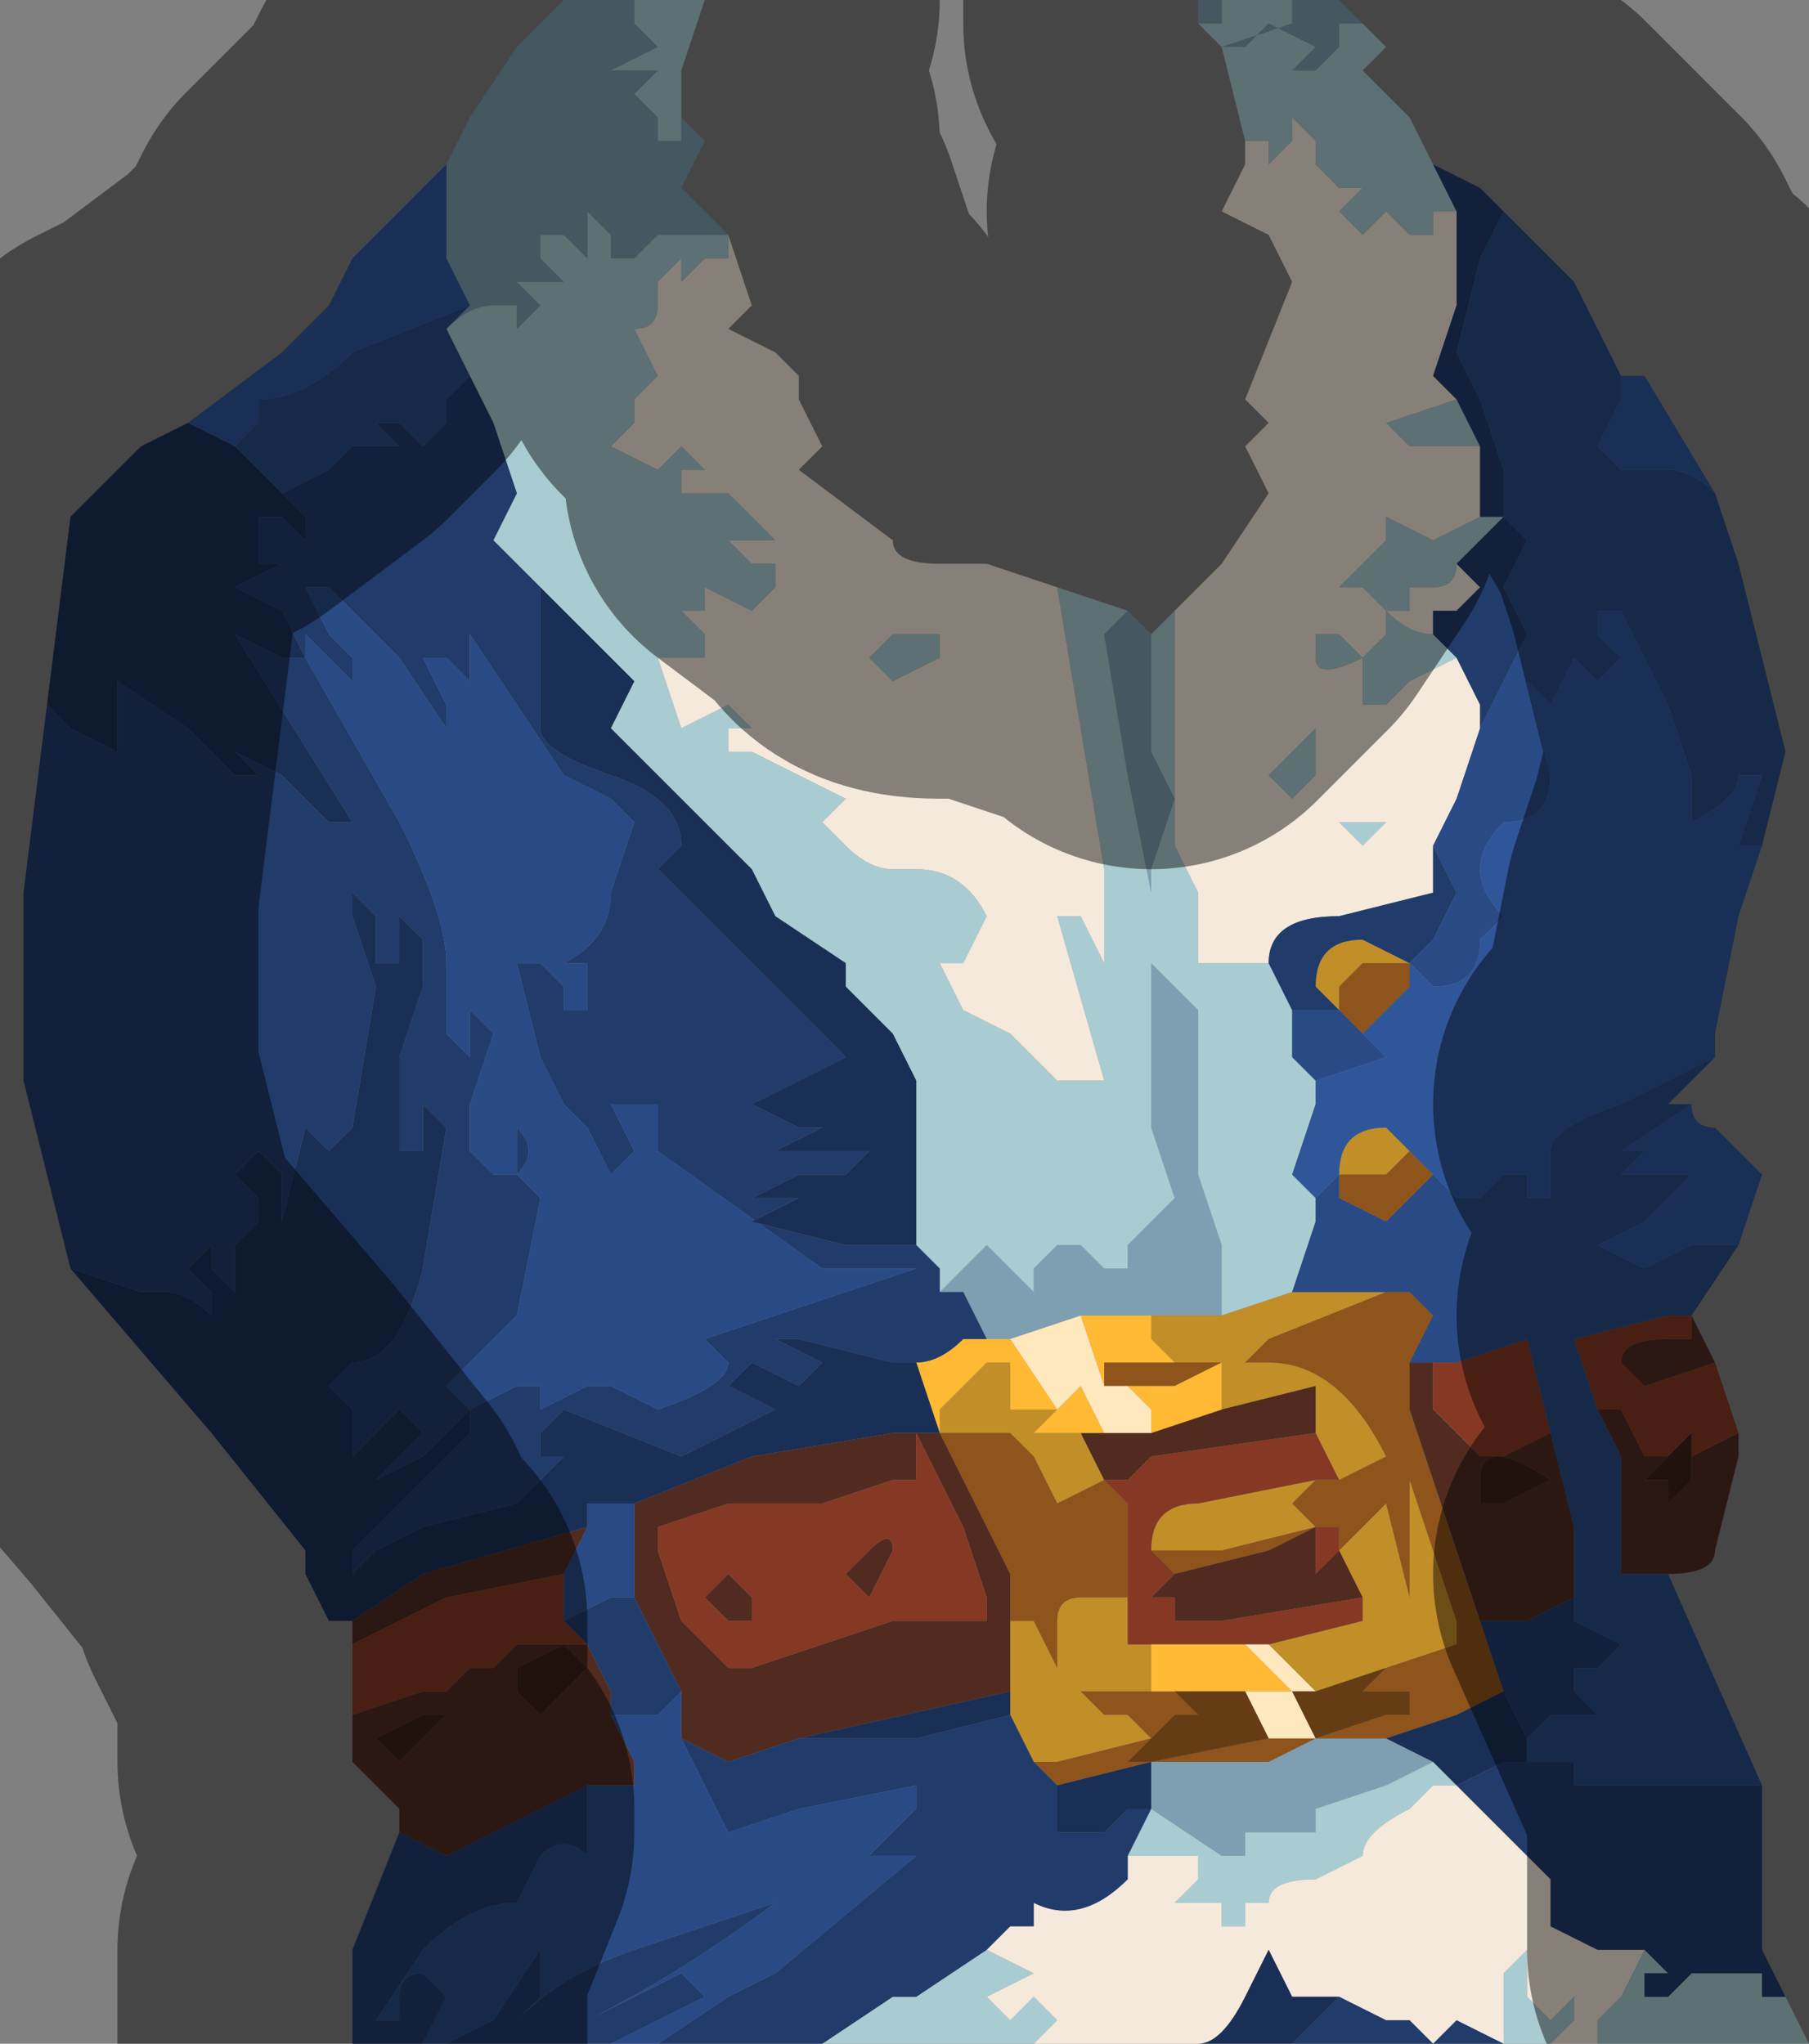 <?xml version="1.0" encoding="UTF-8" standalone="no"?>
<svg xmlns:xlink="http://www.w3.org/1999/xlink" height="4.35px" width="3.85px" xmlns="http://www.w3.org/2000/svg">
  <rect width="100%" height="100%" fill="#808080" stroke="none"/>
  <g transform="matrix(1.0, 0.0, 0.0, 1.0, 1.85, 2.2)">
    <path d="M1.05 -2.15 L1.0 -2.15 1.0 -2.1 0.95 -2.05 0.9 -2.05 0.95 -2.1 0.85 -2.15 0.8 -2.1 0.75 -2.1 0.9 -2.15 0.9 -2.2 1.0 -2.2 1.05 -2.15 M0.75 -2.2 L0.75 -2.15 0.7 -2.15 0.7 -2.2 0.75 -2.2 M-0.9 -1.85 L-0.85 -1.95 -0.75 -2.1 -0.65 -2.2 -0.5 -2.2 -0.5 -2.15 -0.45 -2.1 -0.55 -2.05 -0.45 -2.05 -0.5 -2.0 -0.45 -1.95 -0.4 -1.95 -0.4 -1.95 -0.35 -1.9 -0.4 -1.8 -0.3 -1.7 -0.35 -1.7 -0.4 -1.7 -0.45 -1.7 Q-0.5 -1.65 -0.5 -1.65 -0.55 -1.65 -0.55 -1.65 L-0.55 -1.7 -0.6 -1.75 -0.6 -1.65 -0.65 -1.7 -0.65 -1.7 -0.7 -1.7 -0.7 -1.65 -0.65 -1.6 -0.65 -1.6 -0.7 -1.6 -0.75 -1.6 -0.7 -1.55 -0.75 -1.5 -0.75 -1.55 -0.8 -1.55 Q-0.85 -1.55 -0.9 -1.5 L-0.9 -1.5 -0.85 -1.55 -0.85 -1.55 -0.9 -1.65 -0.9 -1.75 -0.9 -1.85 M0.55 -0.9 L0.6 -0.85 0.6 -0.85 0.6 -0.6 0.65 -0.5 0.6 -0.35 0.6 -0.15 0.65 -0.1 0.7 -0.05 0.7 0.3 0.75 0.45 0.75 0.6 0.6 0.6 0.45 0.6 0.3 0.65 0.25 0.65 0.2 0.55 0.15 0.55 0.2 0.5 Q0.25 0.45 0.25 0.45 L0.3 0.5 0.35 0.55 0.35 0.5 0.4 0.45 0.45 0.45 0.5 0.5 0.55 0.5 0.55 0.45 0.65 0.35 0.6 0.2 0.6 0.05 0.6 -0.3 0.55 -0.55 0.5 -0.85 0.55 -0.9 0.55 -0.9 M0.65 -0.5 L0.65 -0.5 M0.6 1.55 L0.65 1.55 0.85 1.55 0.95 1.5 1.05 1.5 1.1 1.5 1.2 1.55 1.1 1.6 0.95 1.65 0.95 1.7 0.9 1.7 0.85 1.7 0.8 1.7 0.8 1.75 0.75 1.75 0.6 1.65 0.6 1.55 M-0.4 -1.95 L-0.45 -1.95 -0.45 -1.9 -0.4 -1.9 -0.4 -1.95" fill="#7e9eb1" fill-rule="evenodd" stroke="none"/>
    <path d="M1.05 -2.15 L1.1 -2.1 1.05 -2.05 1.15 -1.95 1.2 -1.85 1.25 -1.75 1.25 -1.75 1.2 -1.75 1.2 -1.7 1.15 -1.7 1.1 -1.75 1.05 -1.7 1.0 -1.75 1.05 -1.8 1.0 -1.8 1.0 -1.8 0.95 -1.85 0.95 -1.9 0.9 -1.95 0.9 -1.9 0.85 -1.85 0.85 -1.9 0.8 -1.9 0.75 -2.1 0.7 -2.15 0.75 -2.15 0.75 -2.2 0.9 -2.2 0.9 -2.15 0.75 -2.1 0.8 -2.1 0.85 -2.15 0.95 -2.1 0.9 -2.05 0.95 -2.05 1.0 -2.1 1.0 -2.15 1.05 -2.15 M1.95 2.05 L2.0 2.15 1.95 2.15 1.55 2.15 Q1.55 2.1 1.55 2.1 L1.6 2.05 1.65 1.95 1.7 2.0 1.65 2.0 1.65 2.05 1.7 2.05 1.75 2.0 Q1.8 2.0 1.85 2.0 L1.9 2.0 1.9 2.05 1.95 2.05 M1.45 2.15 L1.4 2.15 1.35 2.15 1.35 2.0 1.4 1.95 1.4 2.05 1.45 2.1 1.5 2.05 1.5 2.1 1.45 2.15 M0.5 2.15 L0.4 2.15 -0.1 2.15 0.05 2.05 0.1 2.05 0.25 1.95 0.35 2.0 0.25 2.05 0.3 2.1 0.35 2.05 0.4 2.1 0.35 2.15 0.4 2.15 0.45 2.15 0.5 2.15 M-0.5 -2.2 L-0.35 -2.2 -0.4 -2.05 -0.4 -1.95 -0.4 -1.95 -0.45 -1.95 -0.5 -2.0 -0.45 -2.05 -0.55 -2.05 -0.45 -2.1 -0.5 -2.15 -0.5 -2.2 M0.4 -0.95 L0.4 -0.95 0.55 -0.9 0.55 -0.9 0.5 -0.85 0.55 -0.55 0.6 -0.3 0.6 0.05 0.6 0.2 0.65 0.35 0.55 0.45 0.55 0.5 0.5 0.5 0.45 0.45 0.4 0.45 0.35 0.5 0.35 0.55 0.3 0.5 0.25 0.45 Q0.25 0.45 0.2 0.5 L0.15 0.55 0.15 0.5 0.1 0.45 0.1 0.4 0.1 0.25 0.1 0.1 0.05 0.0 -0.05 -0.1 -0.05 -0.15 -0.2 -0.25 -0.25 -0.35 -0.25 -0.35 -0.3 -0.4 -0.35 -0.45 -0.45 -0.55 -0.55 -0.65 -0.5 -0.75 -0.65 -0.9 -0.7 -0.95 -0.8 -1.05 -0.75 -1.15 -0.8 -1.3 -0.85 -1.4 -0.85 -1.4 -0.9 -1.5 Q-0.85 -1.55 -0.8 -1.55 L-0.75 -1.55 -0.75 -1.5 -0.7 -1.55 -0.75 -1.6 -0.7 -1.6 -0.65 -1.6 -0.65 -1.6 -0.7 -1.65 -0.7 -1.7 -0.65 -1.7 -0.65 -1.7 -0.6 -1.65 -0.6 -1.75 -0.55 -1.7 -0.55 -1.65 Q-0.55 -1.65 -0.5 -1.65 -0.5 -1.65 -0.45 -1.7 L-0.4 -1.7 -0.35 -1.7 -0.3 -1.7 -0.3 -1.65 -0.35 -1.65 -0.4 -1.6 -0.4 -1.65 -0.45 -1.6 -0.45 -1.55 -0.45 -1.55 Q-0.45 -1.5 -0.5 -1.5 L-0.45 -1.4 -0.5 -1.35 -0.55 -1.4 -0.5 -1.35 -0.5 -1.3 -0.55 -1.25 -0.45 -1.2 -0.4 -1.25 -0.35 -1.2 -0.4 -1.2 -0.4 -1.15 -0.3 -1.15 -0.3 -1.15 -0.25 -1.1 -0.25 -1.1 -0.2 -1.05 Q-0.25 -1.05 -0.3 -1.05 L-0.25 -1.0 -0.2 -1.0 -0.2 -0.95 -0.25 -0.9 -0.35 -0.95 -0.35 -0.9 -0.4 -0.9 -0.35 -0.85 -0.35 -0.8 -0.4 -0.8 -0.4 -0.8 -0.45 -0.8 -0.4 -0.65 -0.3 -0.7 -0.25 -0.65 -0.3 -0.65 -0.3 -0.6 -0.25 -0.6 -0.05 -0.5 -0.1 -0.45 -0.05 -0.4 Q0.0 -0.35 0.05 -0.35 L0.05 -0.35 0.1 -0.35 Q0.2 -0.35 0.25 -0.25 L0.2 -0.15 0.15 -0.15 0.15 -0.15 0.2 -0.05 0.3 0.0 0.35 0.05 0.4 0.1 0.5 0.1 0.4 -0.25 0.45 -0.25 0.5 -0.15 0.5 -0.15 0.5 -0.35 0.45 -0.65 0.4 -0.95 M0.6 -0.85 L0.6 -0.85 0.65 -0.9 0.65 -0.75 0.65 -0.5 0.6 -0.6 0.6 -0.85 0.6 -0.85 M1.3 -1.25 L1.2 -1.25 Q1.15 -1.25 1.15 -1.25 L1.1 -1.3 1.25 -1.35 1.3 -1.25 M1.3 -1.1 L1.35 -1.1 1.3 -1.05 1.3 -1.05 1.25 -1.0 1.25 -1.0 Q1.25 -0.95 1.2 -0.95 L1.1 -0.95 1.15 -0.95 1.15 -0.9 1.1 -0.9 1.05 -0.95 1.0 -0.95 1.1 -1.05 1.1 -1.1 1.2 -1.05 1.3 -1.1 M1.2 -0.85 L1.25 -0.8 1.15 -0.75 1.1 -0.7 1.1 -0.7 1.05 -0.7 1.05 -0.8 Q0.95 -0.75 0.95 -0.8 L0.95 -0.85 1.0 -0.85 1.05 -0.8 1.1 -0.85 1.1 -0.9 Q1.15 -0.85 1.2 -0.85 L1.2 -0.85 M0.75 0.6 L0.75 0.45 0.7 0.3 0.7 -0.05 0.65 -0.1 0.6 -0.15 0.6 -0.35 0.65 -0.5 0.65 -0.4 0.7 -0.3 0.7 -0.15 0.75 -0.15 0.85 -0.15 0.9 -0.05 0.9 0.05 0.95 0.1 0.95 0.15 0.9 0.3 0.95 0.35 0.95 0.4 0.9 0.55 0.75 0.6 M0.1 -0.85 L0.15 -0.85 0.15 -0.8 0.05 -0.75 0.05 -0.75 0.0 -0.8 0.05 -0.85 0.1 -0.85 M0.95 -0.55 L0.9 -0.5 0.85 -0.55 0.95 -0.65 0.95 -0.55 M1.1 -0.45 L1.05 -0.4 1.0 -0.45 1.1 -0.45 M0.6 1.65 L0.75 1.75 0.8 1.75 0.8 1.7 0.85 1.7 0.9 1.7 0.95 1.7 0.95 1.65 1.1 1.6 1.2 1.55 1.25 1.6 Q1.2 1.6 1.2 1.6 L1.15 1.65 Q1.05 1.7 1.05 1.75 L0.95 1.8 Q0.85 1.8 0.85 1.85 L0.8 1.85 0.8 1.9 0.75 1.9 0.75 1.85 0.7 1.85 0.65 1.85 0.7 1.8 0.7 1.75 0.65 1.75 0.55 1.75 0.6 1.65 M-0.4 -1.95 L-0.4 -1.9 -0.45 -1.9 -0.45 -1.95 -0.4 -1.95 M-0.1 2.15 L-0.1 2.15" fill="#a9ccd2" fill-rule="evenodd" stroke="none"/>
    <path d="M0.8 -1.9 L0.85 -1.9 0.85 -1.85 0.9 -1.9 0.9 -1.95 0.95 -1.9 0.95 -1.85 1.0 -1.8 1.0 -1.8 1.05 -1.8 1.0 -1.75 1.05 -1.7 1.1 -1.75 1.15 -1.7 1.2 -1.7 1.2 -1.75 1.25 -1.75 1.25 -1.55 1.2 -1.4 1.25 -1.35 1.1 -1.3 1.15 -1.25 Q1.15 -1.25 1.2 -1.25 L1.3 -1.25 1.3 -1.15 1.3 -1.1 1.2 -1.05 1.1 -1.1 1.1 -1.05 1.0 -0.95 1.05 -0.95 1.1 -0.9 1.15 -0.9 1.15 -0.95 1.1 -0.95 1.2 -0.95 Q1.25 -0.95 1.25 -1.0 L1.3 -0.95 1.25 -0.9 1.2 -0.9 1.2 -0.85 1.2 -0.85 Q1.15 -0.85 1.1 -0.9 L1.1 -0.85 1.05 -0.8 1.0 -0.85 0.95 -0.85 0.95 -0.8 Q0.95 -0.75 1.05 -0.8 L1.05 -0.7 1.1 -0.7 1.1 -0.7 1.15 -0.75 1.25 -0.8 1.25 -0.8 1.3 -0.7 1.3 -0.65 1.25 -0.5 1.2 -0.4 1.2 -0.3 1.0 -0.25 Q0.85 -0.25 0.85 -0.15 L0.75 -0.15 0.7 -0.15 0.7 -0.3 0.65 -0.4 0.65 -0.5 0.65 -0.5 0.65 -0.75 0.65 -0.9 0.75 -1.0 0.85 -1.15 0.8 -1.25 0.85 -1.3 0.8 -1.35 0.9 -1.6 0.85 -1.7 0.75 -1.75 0.8 -1.85 0.8 -1.9 M1.55 2.15 L1.45 2.15 1.5 2.1 1.5 2.05 1.45 2.1 1.4 2.05 1.4 1.95 1.35 2.0 1.35 2.15 1.4 2.15 1.35 2.15 1.25 2.1 1.2 2.15 1.15 2.1 1.1 2.1 1.0 2.05 0.95 2.05 Q0.9 2.05 0.9 2.05 L0.85 1.95 0.8 2.05 Q0.75 2.15 0.7 2.15 L0.65 2.15 0.6 2.15 0.5 2.15 0.45 2.15 0.4 2.15 0.35 2.15 0.4 2.1 0.35 2.05 0.3 2.1 0.25 2.05 0.35 2.0 0.25 1.95 0.3 1.9 0.35 1.9 0.35 1.85 Q0.45 1.9 0.55 1.8 L0.55 1.75 0.65 1.75 0.7 1.75 0.7 1.8 0.65 1.85 0.7 1.85 0.75 1.85 0.75 1.9 0.8 1.9 0.8 1.85 0.85 1.85 Q0.85 1.8 0.95 1.8 L1.05 1.75 Q1.05 1.7 1.15 1.65 L1.2 1.6 Q1.2 1.6 1.25 1.6 L1.4 1.75 1.45 1.8 1.45 1.9 1.55 1.95 1.6 1.95 1.65 1.95 1.6 2.05 1.55 2.1 Q1.55 2.1 1.55 2.15 M-0.1 2.15 L-0.15 2.15 -0.1 2.15 -0.1 2.15 M-0.3 -1.7 L-0.3 -1.7 -0.25 -1.55 -0.3 -1.5 -0.2 -1.45 -0.15 -1.4 -0.15 -1.35 -0.1 -1.25 -0.15 -1.2 0.05 -1.05 Q0.05 -1.0 0.15 -1.0 L0.25 -1.0 0.4 -0.95 0.45 -0.65 0.5 -0.35 0.5 -0.15 0.5 -0.15 0.45 -0.25 0.4 -0.25 0.5 0.1 0.4 0.1 0.35 0.05 0.3 0.0 0.2 -0.05 0.15 -0.15 0.15 -0.15 0.2 -0.15 0.25 -0.25 Q0.2 -0.35 0.1 -0.35 L0.05 -0.35 0.05 -0.35 Q0.0 -0.35 -0.05 -0.4 L-0.1 -0.45 -0.05 -0.5 -0.25 -0.6 -0.3 -0.6 -0.3 -0.65 -0.25 -0.65 -0.3 -0.7 -0.4 -0.65 -0.45 -0.8 -0.4 -0.8 -0.4 -0.8 -0.35 -0.8 -0.35 -0.85 -0.4 -0.9 -0.35 -0.9 -0.35 -0.95 -0.25 -0.9 -0.2 -0.95 -0.2 -1.0 -0.25 -1.0 -0.3 -1.05 Q-0.25 -1.05 -0.2 -1.05 L-0.25 -1.1 -0.25 -1.1 -0.3 -1.15 -0.3 -1.15 -0.4 -1.15 -0.4 -1.2 -0.35 -1.2 -0.4 -1.25 -0.45 -1.2 -0.55 -1.25 -0.5 -1.3 -0.5 -1.35 -0.55 -1.4 -0.5 -1.35 -0.45 -1.4 -0.5 -1.5 Q-0.45 -1.5 -0.45 -1.55 L-0.45 -1.55 -0.45 -1.6 -0.4 -1.65 -0.4 -1.6 -0.35 -1.65 -0.3 -1.65 -0.3 -1.7 M0.1 -0.85 L0.05 -0.85 0.0 -0.8 0.05 -0.75 0.05 -0.75 0.15 -0.8 0.15 -0.85 0.1 -0.85 M0.95 -0.55 L0.95 -0.65 0.85 -0.55 0.9 -0.5 0.95 -0.55 M1.1 -0.45 L1.0 -0.45 1.05 -0.4 1.1 -0.45" fill="#f5e9dc" fill-rule="evenodd" stroke="none"/>
    <path d="M0.6 0.6 L0.75 0.6 0.9 0.55 1.0 0.55 1.1 0.55 0.85 0.65 0.8 0.7 0.65 0.7 0.6 0.65 0.6 0.6 M1.15 -0.15 L1.05 -0.15 1.0 -0.1 1.0 -0.05 1.0 -0.05 0.95 -0.1 Q0.95 -0.2 1.05 -0.2 L1.15 -0.15 M1.15 0.25 L1.1 0.3 1.0 0.3 Q1.0 0.2 1.1 0.2 L1.15 0.25 M1.0 1.1 L1.05 1.05 1.1 1.0 1.15 1.2 1.15 0.95 1.2 1.1 1.25 1.25 1.25 1.3 1.1 1.35 0.95 1.4 0.85 1.3 1.05 1.25 1.05 1.2 1.0 1.1 M0.6 1.4 L0.55 1.4 0.5 1.4 0.45 1.4 0.5 1.45 0.55 1.45 0.6 1.5 0.4 1.55 0.35 1.55 0.3 1.45 0.3 1.4 0.3 1.25 0.35 1.25 0.4 1.35 0.4 1.25 Q0.4 1.2 0.45 1.2 L0.55 1.2 0.55 1.3 0.6 1.3 0.6 1.4 M0.15 0.85 L0.15 0.8 0.25 0.7 0.3 0.7 0.3 0.8 0.35 0.8 0.4 0.8 0.35 0.85 0.4 0.85 0.45 0.85 0.5 0.95 0.4 1.0 0.35 0.9 0.3 0.85 0.2 0.85 0.15 0.85 M0.95 0.85 L0.95 0.75 0.75 0.8 0.75 0.7 0.85 0.7 Q1.0 0.7 1.1 0.9 L1.0 0.95 0.95 0.85 M0.6 1.1 Q0.6 1.0 0.7 1.0 L0.95 0.95 0.9 1.0 0.95 1.05 0.75 1.1 0.6 1.1" fill="#c28e28" fill-rule="evenodd" stroke="none"/>
    <path d="M1.15 -0.15 L1.15 -0.15 1.15 -0.1 1.1 -0.05 1.1 -0.05 1.05 0.0 1.05 0.0 1.0 -0.05 1.0 -0.05 1.0 -0.1 1.05 -0.15 1.15 -0.15 M1.2 0.3 L1.15 0.35 1.1 0.4 1.0 0.35 1.0 0.3 1.1 0.3 1.15 0.25 1.2 0.3 M1.1 0.55 L1.15 0.55 1.2 0.6 1.15 0.7 1.15 0.8 1.25 1.1 1.3 1.25 1.35 1.4 1.25 1.45 1.1 1.5 1.05 1.5 0.95 1.5 0.85 1.55 0.65 1.55 0.6 1.55 0.85 1.5 0.9 1.5 0.95 1.5 1.1 1.45 1.2 1.45 1.15 1.45 1.15 1.4 1.05 1.4 1.1 1.35 1.25 1.3 1.25 1.25 1.2 1.1 1.15 0.95 1.15 1.2 1.1 1.0 1.05 1.05 1.0 1.1 1.0 1.05 0.95 1.05 0.85 1.1 0.65 1.15 0.6 1.1 0.75 1.1 0.95 1.05 0.9 1.0 0.95 0.95 1.0 0.95 1.1 0.9 Q1.0 0.7 0.85 0.7 L0.75 0.7 0.65 0.75 0.55 0.75 0.5 0.75 0.45 0.75 0.5 0.75 0.5 0.7 0.65 0.7 0.8 0.7 0.85 0.65 1.1 0.55 M0.65 1.4 L0.7 1.45 0.65 1.45 0.6 1.5 0.55 1.55 0.6 1.55 0.4 1.6 0.35 1.55 0.4 1.55 0.6 1.5 0.55 1.45 0.5 1.45 0.45 1.4 0.5 1.4 0.55 1.4 0.6 1.4 0.65 1.4 M0.15 0.85 L0.2 0.85 0.3 0.85 0.35 0.9 0.4 1.0 0.5 0.95 0.55 1.0 0.55 1.2 0.45 1.2 Q0.4 1.2 0.4 1.25 L0.4 1.35 0.35 1.25 0.3 1.25 0.3 1.15 0.15 0.85" fill="#8e541c" fill-rule="evenodd" stroke="none"/>
    <path d="M1.75 0.6 L1.8 0.7 1.65 0.75 1.6 0.7 Q1.6 0.65 1.7 0.65 L1.75 0.65 1.75 0.6 M1.85 0.85 L1.85 0.9 1.8 1.1 Q1.8 1.15 1.7 1.15 L1.6 1.15 1.6 0.9 1.55 0.8 1.6 0.8 1.65 0.9 1.7 0.9 1.65 0.95 1.7 0.95 1.7 1.0 1.75 0.95 1.75 0.9 1.85 0.85 M-1.0 1.7 L-1.0 1.65 -1.1 1.55 -1.1 1.45 -0.95 1.4 -0.9 1.4 -0.85 1.35 -0.8 1.35 -0.8 1.4 -0.8 1.35 -0.75 1.3 -0.6 1.3 -0.55 1.4 -0.55 1.45 -0.5 1.55 -0.5 1.6 -0.6 1.6 -0.7 1.65 -0.9 1.75 -1.0 1.7 M-1.1 1.3 L-1.1 1.25 -0.95 1.15 -0.6 1.05 -0.65 1.15 -0.9 1.2 -1.1 1.3 M1.15 0.7 L1.2 0.7 1.2 0.8 1.3 0.9 1.35 0.9 1.45 0.85 1.5 1.05 1.5 1.2 1.4 1.25 1.3 1.25 1.25 1.1 1.15 0.8 1.15 0.7 M1.3 1.0 L1.35 1.0 1.45 0.95 Q1.3 0.85 1.3 0.95 L1.3 1.0 M0.5 0.95 L0.45 0.85 0.5 0.85 0.6 0.85 0.75 0.8 0.95 0.75 0.95 0.85 0.6 0.9 0.55 0.95 0.5 0.95 0.55 0.95 0.5 0.95 M-0.5 1.0 L-0.25 0.9 0.05 0.85 0.1 0.85 0.15 0.85 0.3 1.15 0.3 1.25 0.3 1.4 -0.15 1.5 -0.15 1.5 -0.3 1.55 -0.4 1.5 -0.4 1.4 -0.5 1.2 -0.5 1.0 M0.1 0.9 L0.1 0.95 0.05 0.95 -0.1 1.0 -0.25 1.0 -0.25 1.0 -0.3 1.0 -0.3 1.0 -0.45 1.05 -0.45 1.1 -0.4 1.25 -0.3 1.35 -0.3 1.35 -0.3 1.35 -0.25 1.35 0.05 1.25 0.25 1.25 0.25 1.2 0.2 1.05 0.1 0.85 0.1 0.9 M0.0 1.2 L-0.05 1.15 0.0 1.1 Q0.05 1.05 0.05 1.1 L0.0 1.2 M0.65 1.15 L0.85 1.1 0.95 1.05 0.95 1.15 1.0 1.1 1.05 1.2 0.75 1.25 0.65 1.25 0.65 1.2 0.6 1.2 0.65 1.15 M-0.35 1.2 L-0.3 1.15 -0.25 1.2 -0.25 1.25 -0.3 1.25 -0.35 1.2 -0.35 1.2 M-0.6 1.35 L-0.65 1.3 -0.75 1.35 -0.75 1.4 -0.7 1.45 -0.6 1.35 -0.6 1.35 M-0.9 1.45 L-0.95 1.45 -1.05 1.5 -1.0 1.55 -0.95 1.5 -0.9 1.45" fill="#512b20" fill-rule="evenodd" stroke="none"/>
    <path d="M1.8 0.7 L1.85 0.85 1.75 0.9 1.75 0.85 1.7 0.9 1.65 0.9 1.6 0.8 1.55 0.8 1.5 0.65 1.7 0.6 1.75 0.6 1.75 0.65 1.7 0.65 Q1.6 0.65 1.6 0.7 L1.65 0.75 1.8 0.7 M-1.1 1.45 L-1.1 1.3 -0.9 1.2 -0.65 1.15 -0.65 1.25 -0.6 1.3 -0.75 1.3 -0.8 1.35 -0.8 1.4 -0.8 1.35 -0.85 1.35 -0.9 1.4 -0.95 1.4 -1.1 1.45 M1.2 0.7 L1.25 0.7 1.4 0.65 1.45 0.85 1.35 0.9 1.3 0.9 1.2 0.8 1.2 0.7 M0.1 0.9 L0.1 0.85 0.2 1.05 0.25 1.2 0.25 1.25 0.05 1.25 -0.25 1.35 -0.3 1.35 -0.3 1.35 -0.3 1.35 -0.4 1.25 -0.45 1.1 -0.45 1.05 -0.3 1.0 -0.3 1.0 -0.25 1.0 -0.25 1.0 -0.1 1.0 0.05 0.95 0.1 0.95 0.1 0.9 M0.0 1.2 L0.05 1.1 Q0.05 1.05 0.0 1.1 L-0.05 1.15 0.0 1.2 M0.95 0.85 L1.0 0.95 0.95 0.95 0.7 1.0 Q0.6 1.0 0.6 1.1 L0.65 1.15 0.6 1.2 0.65 1.2 0.65 1.25 0.75 1.25 1.05 1.2 1.05 1.25 0.85 1.3 0.8 1.3 0.6 1.3 0.55 1.3 0.55 1.2 0.55 1.0 0.5 0.95 0.55 0.95 0.5 0.95 0.55 0.95 0.6 0.9 0.95 0.85 M0.95 1.05 L1.0 1.05 1.0 1.1 0.95 1.15 0.95 1.05 M-0.35 1.2 L-0.35 1.2 -0.3 1.25 -0.25 1.25 -0.25 1.2 -0.3 1.15 -0.35 1.2" fill="#853924" fill-rule="evenodd" stroke="none"/>
    <path d="M1.7 0.9 L1.75 0.85 1.75 0.9 1.75 0.95 1.7 1.0 1.7 0.95 1.65 0.95 1.7 0.9 M1.3 1.0 L1.3 0.95 Q1.3 0.85 1.45 0.95 L1.35 1.0 1.3 1.0 M-0.6 1.35 L-0.6 1.35 -0.7 1.45 -0.75 1.4 -0.75 1.35 -0.65 1.3 -0.6 1.35 M-0.9 1.45 L-0.95 1.5 -1.0 1.55 -1.05 1.5 -0.95 1.45 -0.9 1.45" fill="#3c2018" fill-rule="evenodd" stroke="none"/>
    <path d="M0.25 0.65 L0.3 0.65 0.4 0.8 0.45 0.75 0.5 0.85 0.45 0.85 0.4 0.85 0.35 0.85 0.4 0.8 0.35 0.8 0.3 0.8 0.3 0.7 0.25 0.7 0.15 0.8 0.15 0.85 0.1 0.7 Q0.15 0.7 0.2 0.65 L0.25 0.65 M0.45 0.6 L0.6 0.6 0.6 0.65 0.65 0.7 0.5 0.7 0.5 0.75 0.45 0.6 M0.65 1.4 L0.6 1.4 0.6 1.3 0.8 1.3 0.85 1.35 0.9 1.4 0.85 1.4 0.8 1.4 0.65 1.4 M0.5 0.75 L0.45 0.75 0.5 0.75 M0.75 0.7 L0.75 0.8 0.6 0.85 0.6 0.8 0.55 0.75 0.65 0.75 0.75 0.7" fill="#ffb933" fill-rule="evenodd" stroke="none"/>
    <path d="M0.3 0.65 L0.45 0.6 0.5 0.75 0.45 0.75 0.5 0.75 0.55 0.75 0.6 0.8 0.6 0.85 0.5 0.85 0.45 0.75 0.4 0.8 0.3 0.65 M0.95 1.5 L0.9 1.5 0.85 1.5 0.8 1.4 0.85 1.4 0.9 1.4 0.85 1.35 0.8 1.3 0.85 1.3 0.95 1.4 0.9 1.4 0.95 1.5" fill="#ffe8bd" fill-rule="evenodd" stroke="none"/>
    <path d="M1.1 1.35 L1.05 1.4 1.15 1.4 1.15 1.45 1.2 1.45 1.1 1.45 0.95 1.5 0.9 1.4 0.95 1.4 1.1 1.35 M0.85 1.5 L0.6 1.55 0.55 1.55 0.6 1.5 0.65 1.45 0.7 1.45 0.65 1.4 0.8 1.4 0.85 1.5" fill="#663c14" fill-rule="evenodd" stroke="none"/>
    <path d="M1.25 -1.75 L1.25 -1.75 1.2 -1.85 1.3 -1.8 1.35 -1.75 1.3 -1.65 1.25 -1.45 1.3 -1.35 1.3 -1.35 1.35 -1.2 1.35 -1.1 1.4 -1.05 1.35 -0.95 1.4 -0.85 1.35 -0.75 1.3 -0.65 1.3 -0.7 1.25 -0.8 1.25 -0.8 1.2 -0.85 1.2 -0.9 1.25 -0.9 1.3 -0.95 1.25 -1.0 1.25 -1.0 1.3 -1.05 1.3 -1.05 1.35 -1.1 1.3 -1.1 1.3 -1.15 1.3 -1.25 1.25 -1.35 1.2 -1.4 1.25 -1.55 1.25 -1.75 M1.9 1.6 L1.9 1.95 1.95 2.05 1.9 2.05 1.9 2.0 1.85 2.0 Q1.8 2.0 1.75 2.0 L1.7 2.05 1.65 2.05 1.65 2.0 1.7 2.0 1.65 1.95 1.6 1.95 1.55 1.95 1.45 1.9 1.45 1.8 1.4 1.75 1.25 1.6 1.35 1.55 1.4 1.55 1.45 1.55 1.5 1.55 1.5 1.6 1.75 1.6 1.9 1.6 M1.35 2.15 L1.1 2.15 1.05 2.15 0.9 2.15 1.0 2.05 1.1 2.1 1.15 2.1 1.2 2.15 1.25 2.1 1.35 2.15 M-0.15 2.15 L-0.45 2.15 -0.45 2.15 -0.3 2.05 -0.2 2.0 0.1 1.75 0.0 1.75 0.1 1.65 0.1 1.6 -0.15 1.65 -0.3 1.7 -0.35 1.6 -0.4 1.5 -0.3 1.55 -0.15 1.5 -0.15 1.5 0.1 1.5 0.3 1.45 0.35 1.55 0.4 1.6 0.4 1.7 0.5 1.7 0.55 1.65 0.6 1.65 0.55 1.75 0.55 1.8 Q0.45 1.9 0.35 1.85 L0.35 1.9 0.3 1.9 0.25 1.95 0.1 2.05 0.05 2.05 -0.1 2.15 -0.15 2.15 M-0.55 2.15 L-0.9 2.15 -0.8 2.1 -0.7 1.95 -0.7 2.05 -0.75 2.1 -0.75 2.1 Q-0.65 2.0 -0.5 1.95 L-0.2 1.85 -0.2 1.85 Q-0.4 2.0 -0.6 2.1 L-0.6 2.1 -0.5 2.05 -0.4 2.0 -0.35 2.05 -0.35 2.05 -0.55 2.15 M-0.95 2.15 L-1.1 2.15 -1.1 1.95 -1.0 1.7 -0.9 1.75 -0.7 1.65 -0.6 1.6 -0.6 1.75 Q-0.65 1.7 -0.7 1.75 L-0.75 1.85 Q-0.85 1.85 -0.95 1.95 L-1.05 2.1 -1.0 2.1 -1.0 2.05 Q-1.0 2.0 -0.95 2.0 L-0.9 2.05 -0.95 2.15 -0.95 2.15 M-1.7 0.5 L-1.8 0.1 -1.8 -0.3 -1.75 -0.7 -1.7 -0.65 -1.6 -0.6 -1.6 -0.65 -1.6 -0.75 -1.45 -0.65 -1.35 -0.55 -1.3 -0.55 -1.35 -0.6 -1.25 -0.55 -1.15 -0.45 -1.15 -0.45 -1.1 -0.45 -1.35 -0.85 -1.35 -0.85 -1.25 -0.8 -1.2 -0.8 -1.0 -0.45 Q-0.9 -0.25 -0.9 -0.15 L-0.9 0.0 -0.85 0.05 -0.85 -0.05 -0.8 0.0 -0.85 0.15 -0.85 0.25 -0.8 0.3 -0.75 0.3 -0.75 0.2 Q-0.7 0.25 -0.75 0.3 L-0.7 0.35 -0.7 0.35 -0.75 0.6 -0.8 0.65 -0.9 0.75 -0.85 0.8 -0.75 0.75 Q-0.7 0.75 -0.7 0.75 L-0.7 0.8 -0.6 0.75 -0.55 0.75 -0.45 0.8 Q-0.3 0.75 -0.3 0.7 L-0.35 0.65 0.1 0.5 0.05 0.5 -0.1 0.5 -0.45 0.25 -0.45 0.15 -0.55 0.15 -0.55 0.15 -0.5 0.25 -0.55 0.3 -0.6 0.2 -0.65 0.15 -0.65 0.15 -0.7 0.05 -0.75 -0.15 -0.7 -0.15 -0.65 -0.1 -0.65 -0.05 -0.6 -0.05 -0.6 -0.15 -0.65 -0.15 Q-0.55 -0.2 -0.55 -0.3 L-0.5 -0.45 -0.55 -0.5 -0.65 -0.55 -0.75 -0.7 -0.85 -0.85 -0.85 -0.75 -0.8 -0.7 -0.85 -0.75 -0.9 -0.8 -0.95 -0.8 -0.9 -0.7 -0.9 -0.65 -1.0 -0.8 -1.15 -0.95 -1.2 -0.95 -1.15 -0.85 -1.1 -0.8 -1.1 -0.75 -1.2 -0.85 -1.2 -0.8 -1.25 -0.9 -1.35 -0.95 -1.25 -1.0 -1.25 -1.0 -1.3 -1.0 -1.3 -1.05 -1.3 -1.1 -1.25 -1.1 -1.2 -1.05 -1.2 -1.1 -1.25 -1.15 -1.15 -1.2 -1.1 -1.25 -1.05 -1.25 -1.0 -1.25 -1.05 -1.3 -1.0 -1.3 -0.95 -1.25 -0.9 -1.3 -0.9 -1.35 -0.85 -1.4 -0.8 -1.3 -0.75 -1.15 -0.8 -1.05 -0.7 -0.95 -0.7 -0.65 Q-0.7 -0.6 -0.55 -0.55 -0.4 -0.5 -0.4 -0.4 L-0.45 -0.35 -0.05 0.05 -0.15 0.1 -0.25 0.15 -0.15 0.2 -0.1 0.2 -0.1 0.2 -0.2 0.25 -0.2 0.25 -0.05 0.25 0.0 0.25 -0.05 0.3 -0.1 0.3 -0.15 0.3 -0.25 0.35 -0.2 0.35 -0.05 0.35 -0.05 0.35 -0.15 0.35 -0.25 0.4 -0.05 0.45 0.1 0.45 0.15 0.5 0.15 0.55 0.2 0.55 0.25 0.65 0.2 0.65 Q0.15 0.7 0.1 0.7 L0.05 0.7 -0.15 0.65 -0.2 0.65 -0.1 0.7 -0.15 0.75 -0.25 0.7 -0.3 0.75 -0.2 0.8 -0.4 0.9 -0.65 0.8 -0.7 0.85 -0.7 0.9 -0.65 0.9 -0.75 1.0 -0.95 1.05 -1.05 1.1 -1.1 1.15 -1.1 1.1 -0.85 0.85 -0.8 0.85 -0.85 0.85 -0.85 0.8 -0.95 0.9 -1.05 0.95 -1.0 0.9 -0.95 0.85 -1.0 0.8 -1.1 0.9 -1.1 0.8 Q-1.1 0.8 -1.15 0.75 L-1.1 0.7 -1.1 0.7 Q-1.0 0.7 -0.95 0.5 L-0.9 0.2 -0.95 0.15 -0.95 0.25 -1.0 0.25 -1.0 0.05 -0.95 -0.1 -0.95 -0.2 -1.0 -0.25 -1.0 -0.15 -1.05 -0.15 -1.05 -0.25 -1.1 -0.3 -1.1 -0.25 -1.05 -0.1 -1.1 0.2 -1.15 0.25 -1.2 0.2 -1.2 0.2 -1.25 0.4 -1.25 0.35 -1.25 0.3 -1.3 0.25 -1.35 0.3 -1.3 0.35 -1.3 0.4 -1.35 0.45 -1.35 0.55 -1.4 0.5 -1.4 0.45 -1.4 0.45 -1.45 0.5 -1.4 0.55 -1.4 0.6 Q-1.45 0.55 -1.5 0.55 L-1.55 0.55 -1.7 0.5 M1.2 -0.4 L1.25 -0.3 1.2 -0.2 1.15 -0.15 1.15 -0.15 1.05 -0.2 Q0.95 -0.2 0.95 -0.1 L1.0 -0.05 1.0 -0.05 0.9 -0.05 0.85 -0.15 Q0.85 -0.25 1.0 -0.25 L1.2 -0.3 1.2 -0.4 M1.5 1.2 L1.5 1.25 1.6 1.3 1.55 1.35 1.5 1.35 1.5 1.4 1.55 1.45 1.45 1.45 1.4 1.5 1.35 1.4 1.3 1.25 1.4 1.25 1.5 1.2 M-0.5 1.2 L-0.4 1.4 -0.45 1.45 -0.55 1.45 -0.55 1.4 -0.6 1.3 -0.65 1.25 -0.55 1.2 -0.5 1.2" fill="#213b6b" fill-rule="evenodd" stroke="none"/>
    <path d="M1.35 -1.75 L1.5 -1.6 1.6 -1.4 1.6 -1.35 1.55 -1.25 1.55 -1.25 1.6 -1.2 Q1.6 -1.2 1.65 -1.2 L1.7 -1.2 Q1.75 -1.2 1.8 -1.15 L1.8 -1.15 1.85 -1.0 1.95 -0.6 1.9 -0.4 1.9 -0.4 1.85 -0.4 1.85 -0.4 1.9 -0.55 1.85 -0.55 Q1.85 -0.5 1.75 -0.45 L1.75 -0.55 1.7 -0.7 1.6 -0.9 1.55 -0.9 1.55 -0.85 1.6 -0.8 1.55 -0.75 1.5 -0.8 1.45 -0.7 1.4 -0.75 1.4 -0.75 1.45 -0.55 Q1.45 -0.45 1.35 -0.45 1.3 -0.4 1.3 -0.35 1.3 -0.3 1.35 -0.25 L1.3 -0.2 Q1.3 -0.1 1.2 -0.1 L1.15 -0.15 1.15 -0.15 1.2 -0.2 1.25 -0.3 1.2 -0.4 1.25 -0.5 1.3 -0.65 1.35 -0.75 1.4 -0.85 1.35 -0.95 1.4 -1.05 1.35 -1.1 1.35 -1.2 1.3 -1.35 1.3 -1.35 1.25 -1.45 1.3 -1.65 1.35 -1.75 M1.8 0.05 L1.75 0.1 1.7 0.15 1.75 0.15 1.6 0.25 1.65 0.25 1.6 0.3 1.7 0.3 1.75 0.3 1.65 0.4 1.55 0.45 1.65 0.5 1.75 0.45 1.85 0.45 1.75 0.6 1.7 0.6 1.5 0.65 1.55 0.8 1.6 0.9 1.6 1.15 1.7 1.15 1.9 1.6 1.75 1.6 1.5 1.6 1.5 1.55 1.45 1.55 1.4 1.55 1.4 1.5 1.45 1.45 1.55 1.45 1.5 1.4 1.5 1.35 1.55 1.35 1.6 1.3 1.5 1.25 1.5 1.2 1.5 1.05 1.45 0.85 1.4 0.65 1.25 0.7 1.2 0.7 1.15 0.7 1.2 0.6 1.15 0.55 1.1 0.55 1.0 0.55 0.9 0.55 0.95 0.4 0.95 0.35 1.0 0.3 1.0 0.35 1.1 0.4 1.15 0.35 1.2 0.3 1.25 0.35 1.3 0.35 1.35 0.3 1.4 0.3 1.4 0.35 1.45 0.35 1.45 0.25 Q1.45 0.2 1.6 0.15 L1.8 0.05 M1.1 2.15 L1.05 2.15 1.1 2.15 M-0.45 2.15 L-0.55 2.15 -0.35 2.05 -0.35 2.05 -0.4 2.0 -0.5 2.05 -0.6 2.1 -0.6 2.1 Q-0.4 2.0 -0.2 1.85 L-0.2 1.85 -0.5 1.95 Q-0.65 2.0 -0.75 2.1 L-0.75 2.1 -0.7 2.05 -0.7 1.95 -0.8 2.1 -0.9 2.15 -0.95 2.15 -0.95 2.15 -0.9 2.05 -0.95 2.0 Q-1.0 2.0 -1.0 2.05 L-1.0 2.1 -1.05 2.1 -0.95 1.95 Q-0.85 1.85 -0.75 1.85 L-0.7 1.75 Q-0.65 1.7 -0.6 1.75 L-0.6 1.6 -0.5 1.6 -0.5 1.55 -0.55 1.45 -0.45 1.45 -0.4 1.4 -0.4 1.5 -0.35 1.6 -0.3 1.7 -0.15 1.65 0.1 1.6 0.1 1.65 0.0 1.75 0.1 1.75 -0.2 2.0 -0.3 2.05 -0.45 2.15 -0.45 2.15 M1.15 -0.15 L1.15 -0.15 M1.0 -0.05 L1.0 -0.05 1.05 0.0 1.05 0.0 1.05 0.0 1.1 0.05 0.95 0.1 0.9 0.05 0.9 -0.05 1.0 -0.05 M-1.2 -0.8 L-1.2 -0.85 -1.1 -0.75 -1.1 -0.8 -1.15 -0.85 -1.2 -0.95 -1.15 -0.95 -1.0 -0.8 -0.9 -0.65 -0.9 -0.7 -0.95 -0.8 -0.9 -0.8 -0.85 -0.75 -0.8 -0.7 -0.85 -0.75 -0.85 -0.85 -0.75 -0.7 -0.65 -0.55 -0.55 -0.5 -0.5 -0.45 -0.55 -0.3 Q-0.55 -0.2 -0.65 -0.15 L-0.6 -0.15 -0.6 -0.05 -0.65 -0.05 -0.65 -0.1 -0.7 -0.15 -0.75 -0.15 -0.7 0.05 -0.65 0.15 -0.65 0.15 -0.6 0.2 -0.55 0.3 -0.5 0.25 -0.55 0.15 -0.55 0.15 -0.45 0.15 -0.45 0.25 -0.1 0.5 0.05 0.5 0.1 0.5 -0.35 0.65 -0.3 0.7 Q-0.3 0.75 -0.45 0.8 L-0.55 0.75 -0.6 0.75 -0.7 0.8 -0.7 0.75 Q-0.7 0.75 -0.75 0.75 L-0.85 0.8 -0.9 0.75 -0.8 0.65 -0.75 0.6 -0.7 0.35 -0.7 0.35 -0.75 0.3 Q-0.7 0.25 -0.75 0.2 L-0.75 0.3 -0.8 0.3 -0.85 0.25 -0.85 0.15 -0.8 0.0 -0.85 -0.05 -0.85 0.05 -0.9 0.0 -0.9 -0.15 Q-0.9 -0.25 -1.0 -0.45 L-1.2 -0.8 -1.2 -0.8 M-0.85 -1.4 L-0.9 -1.35 -0.9 -1.3 -0.95 -1.25 -1.0 -1.3 -1.05 -1.3 -1.0 -1.25 -1.05 -1.25 -1.1 -1.25 -1.15 -1.2 -1.25 -1.15 -1.35 -1.25 -1.35 -1.25 -1.3 -1.3 -1.3 -1.35 Q-1.2 -1.35 -1.1 -1.45 L-0.85 -1.55 -0.85 -1.55 -0.9 -1.5 -0.9 -1.5 -0.85 -1.4 -0.85 -1.4 M-0.5 1.0 L-0.5 1.2 -0.55 1.2 -0.65 1.25 -0.65 1.15 -0.6 1.05 -0.6 1.0 -0.5 1.0" fill="#294a85" fill-rule="evenodd" stroke="none"/>
    <path d="M1.6 -1.4 L1.65 -1.4 1.6 -1.4 1.65 -1.4 1.8 -1.15 1.8 -1.15 Q1.75 -1.2 1.7 -1.2 L1.65 -1.2 Q1.6 -1.2 1.6 -1.2 L1.55 -1.25 1.55 -1.25 1.6 -1.35 1.6 -1.4 M1.9 -0.4 L1.85 -0.25 1.8 0.0 1.8 0.05 1.6 0.15 Q1.45 0.2 1.45 0.25 L1.45 0.35 1.4 0.35 1.4 0.3 1.35 0.3 1.3 0.35 1.25 0.35 1.2 0.3 1.15 0.25 1.1 0.2 Q1.0 0.2 1.0 0.3 L0.95 0.35 0.9 0.3 0.95 0.15 0.95 0.1 1.1 0.05 1.05 0.0 1.05 0.0 1.1 -0.05 1.1 -0.05 1.15 -0.1 1.15 -0.15 1.2 -0.1 Q1.3 -0.1 1.3 -0.2 L1.35 -0.25 Q1.3 -0.3 1.3 -0.35 1.3 -0.4 1.35 -0.45 1.45 -0.45 1.45 -0.55 L1.4 -0.75 1.4 -0.75 1.45 -0.7 1.5 -0.8 1.55 -0.75 1.6 -0.8 1.55 -0.85 1.55 -0.9 1.6 -0.9 1.7 -0.7 1.75 -0.55 1.75 -0.45 Q1.85 -0.5 1.85 -0.55 L1.9 -0.55 1.85 -0.4 1.85 -0.4 1.9 -0.4 1.9 -0.4 M1.75 0.15 Q1.75 0.2 1.8 0.2 L1.9 0.3 1.85 0.45 1.75 0.45 1.65 0.5 1.55 0.45 1.65 0.4 1.75 0.3 1.7 0.3 1.6 0.3 1.65 0.25 1.6 0.25 1.75 0.15 M-1.45 -1.3 L-1.25 -1.45 -1.15 -1.55 -1.1 -1.65 -0.9 -1.85 -0.9 -1.75 -0.9 -1.65 -0.85 -1.55 -1.1 -1.45 Q-1.2 -1.35 -1.3 -1.35 L-1.3 -1.3 -1.35 -1.25 -1.35 -1.25 -1.45 -1.3" fill="#30569a" fill-rule="evenodd" stroke="none"/>
    <path d="M0.9 2.15 L0.6 2.15 0.65 2.15 0.7 2.15 Q0.75 2.15 0.8 2.05 L0.85 1.95 0.9 2.05 Q0.9 2.05 0.95 2.05 L1.0 2.05 0.9 2.15 M-1.1 1.25 L-1.15 1.25 -1.2 1.15 -1.2 1.1 -1.4 0.85 -1.7 0.5 -1.55 0.55 -1.5 0.55 Q-1.45 0.55 -1.4 0.6 L-1.4 0.55 -1.45 0.5 -1.4 0.45 -1.4 0.45 -1.4 0.5 -1.35 0.55 -1.35 0.45 -1.3 0.4 -1.3 0.35 -1.35 0.3 -1.3 0.25 -1.25 0.3 -1.25 0.35 -1.25 0.4 -1.2 0.2 -1.2 0.2 -1.15 0.25 -1.1 0.2 -1.05 -0.1 -1.1 -0.25 -1.1 -0.3 -1.05 -0.25 -1.05 -0.15 -1.0 -0.15 -1.0 -0.25 -0.95 -0.2 -0.95 -0.1 -1.0 0.05 -1.0 0.25 -0.95 0.25 -0.95 0.15 -0.9 0.2 -0.95 0.5 Q-1.0 0.7 -1.1 0.7 L-1.1 0.7 -1.15 0.75 Q-1.1 0.8 -1.1 0.8 L-1.1 0.9 -1.0 0.8 -0.95 0.85 -1.0 0.9 -1.05 0.95 -0.95 0.9 -0.85 0.8 -0.85 0.85 -0.8 0.85 -0.85 0.85 -1.1 1.1 -1.1 1.15 -1.05 1.1 -0.95 1.05 -0.75 1.0 -0.65 0.9 -0.7 0.9 -0.7 0.85 -0.65 0.8 -0.4 0.9 -0.2 0.8 -0.3 0.75 -0.25 0.7 -0.15 0.75 -0.1 0.7 -0.2 0.65 -0.15 0.65 0.05 0.7 0.1 0.7 0.15 0.85 0.1 0.85 0.05 0.85 -0.25 0.9 -0.5 1.0 -0.6 1.0 -0.6 1.05 -0.95 1.15 -1.1 1.25 M-1.75 -0.7 L-1.7 -1.1 -1.55 -1.25 -1.45 -1.3 -1.35 -1.25 -1.25 -1.15 -1.2 -1.1 -1.2 -1.05 -1.25 -1.1 -1.3 -1.1 -1.3 -1.05 -1.3 -1.0 -1.25 -1.0 -1.25 -1.0 -1.35 -0.95 -1.25 -0.9 -1.2 -0.8 -1.2 -0.8 -1.25 -0.8 -1.35 -0.85 -1.35 -0.85 -1.1 -0.45 -1.15 -0.45 -1.15 -0.45 -1.25 -0.55 -1.35 -0.6 -1.3 -0.55 -1.35 -0.55 -1.45 -0.65 -1.6 -0.75 -1.6 -0.65 -1.6 -0.6 -1.7 -0.65 -1.75 -0.7 M1.4 1.5 L1.4 1.55 1.35 1.55 1.25 1.6 1.2 1.55 1.1 1.5 1.25 1.45 1.35 1.4 1.4 1.5 M0.4 1.6 L0.6 1.55 0.6 1.65 0.55 1.65 0.5 1.7 0.4 1.7 0.4 1.6 M-0.7 -0.95 L-0.65 -0.9 -0.5 -0.75 -0.55 -0.65 -0.45 -0.55 -0.35 -0.45 -0.3 -0.4 -0.25 -0.35 -0.25 -0.35 -0.2 -0.25 -0.05 -0.15 -0.05 -0.1 0.05 0.0 0.1 0.1 0.1 0.25 0.1 0.4 0.1 0.45 -0.05 0.45 -0.25 0.4 -0.15 0.35 -0.05 0.35 -0.05 0.35 -0.2 0.35 -0.25 0.35 -0.15 0.3 -0.1 0.3 -0.05 0.3 0.0 0.25 -0.05 0.25 -0.2 0.25 -0.2 0.25 -0.1 0.2 -0.1 0.2 -0.15 0.2 -0.25 0.15 -0.15 0.1 -0.05 0.05 -0.45 -0.35 -0.4 -0.4 Q-0.4 -0.5 -0.55 -0.55 -0.7 -0.6 -0.7 -0.65 L-0.7 -0.95 M-0.15 1.5 L0.3 1.4 0.3 1.45 0.1 1.5 -0.15 1.5" fill="#1a2f56" fill-rule="evenodd" stroke="none"/>
    <path d="M1.2 -1.85 L1.15 -1.95 1.05 -2.05 1.1 -2.1 1.05 -2.15 1.0 -2.2 M0.7 -2.15 L0.75 -2.1 0.8 -1.9 0.8 -1.85 0.75 -1.75 0.85 -1.7 0.9 -1.6 0.8 -1.35 0.85 -1.3 0.8 -1.25 0.85 -1.15 0.75 -1.0 0.65 -0.9 0.6 -0.85 0.6 -0.85 0.55 -0.9 0.4 -0.95 0.4 -0.95 0.25 -1.0 0.15 -1.0 Q0.05 -1.0 0.05 -1.05 L-0.15 -1.2 -0.1 -1.25 -0.15 -1.35 -0.15 -1.4 -0.2 -1.45 -0.3 -1.5 -0.25 -1.55 -0.3 -1.7 -0.3 -1.7 -0.4 -1.8 -0.35 -1.9 -0.4 -1.95 -0.4 -1.95 -0.4 -1.95 -0.4 -2.05 -0.35 -2.2 M1.2 -1.85 L1.3 -1.8 1.35 -1.75 1.5 -1.6 1.6 -1.4 1.65 -1.4 1.6 -1.4 1.65 -1.4 1.8 -1.15 1.85 -1.0 1.95 -0.6 1.9 -0.4 1.85 -0.25 1.8 0.0 1.8 0.05 1.75 0.1 1.7 0.15 1.75 0.15 Q1.75 0.2 1.8 0.2 L1.9 0.3 1.85 0.45 1.75 0.6 1.8 0.7 1.85 0.85 1.85 0.9 1.8 1.1 Q1.8 1.15 1.7 1.15 L1.9 1.6 1.9 1.95 1.95 2.05 2.0 2.15 1.95 2.15 M-1.1 2.15 L-1.1 1.95 -1.0 1.7 -1.0 1.65 -1.1 1.55 -1.1 1.45 -1.1 1.3 -1.1 1.25 -1.15 1.25 -1.2 1.15 -1.2 1.1 -1.4 0.85 -1.7 0.5 -1.8 0.1 -1.8 -0.3 -1.75 -0.7 -1.7 -1.1 -1.55 -1.25 -1.45 -1.3 -1.25 -1.45 -1.15 -1.55 -1.1 -1.65 -0.9 -1.85 -0.85 -1.95 -0.75 -2.1 -0.65 -2.2 M0.7 -2.15 L0.7 -2.2" fill="none" stroke="#000000" stroke-linecap="round" stroke-linejoin="round" stroke-opacity="0.451" stroke-width="1.0"/>
  </g>
</svg>
